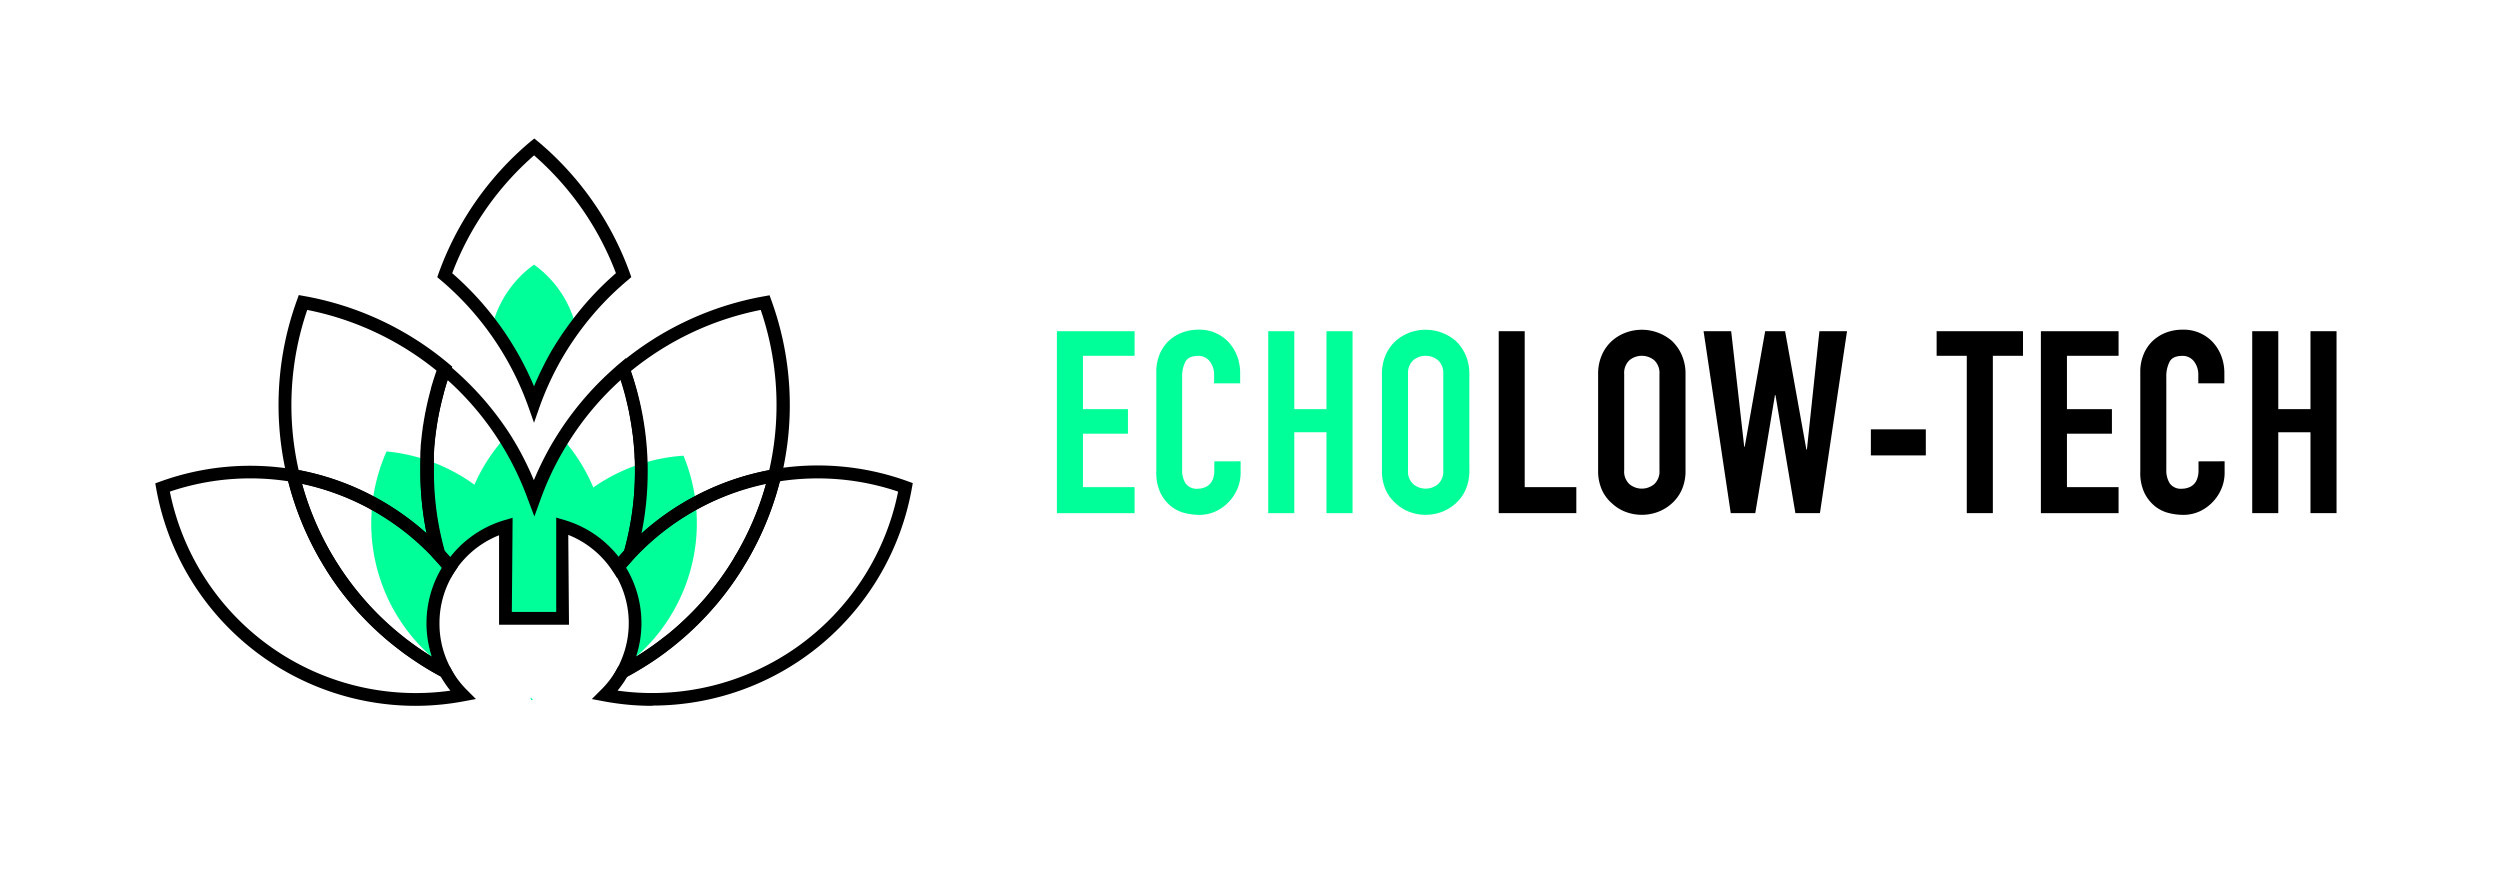 <svg id="Calque_1" data-name="Calque 1" xmlns="http://www.w3.org/2000/svg" viewBox="0 0 587 206"><defs><style>.cls-1{fill:#00ff98;}</style></defs><path class="cls-1" d="M248.16,120.49V77.77H266.4v5.77H254.28V96.07h10.56v5.76H254.28v12.55H266.4v6.11Z"/><path class="cls-1" d="M291.3,108.31V111a9.55,9.55,0,0,1-.75,3.75,10.21,10.21,0,0,1-2.07,3.14,10,10,0,0,1-3.09,2.2,9.19,9.19,0,0,1-3.81.8,14.13,14.13,0,0,1-3.54-.47,8.37,8.37,0,0,1-3.24-1.68,9.33,9.33,0,0,1-2.37-3.1,10.91,10.91,0,0,1-.93-4.83V87.25a10.48,10.48,0,0,1,.72-3.9,9.28,9.28,0,0,1,2-3.12,9.8,9.8,0,0,1,3.15-2.07,10.78,10.78,0,0,1,4-.75,9.32,9.32,0,0,1,7,2.82,10.12,10.12,0,0,1,2.07,3.27,11.13,11.13,0,0,1,.75,4.12V90h-6.12V88a5,5,0,0,0-1-3.13,3.32,3.32,0,0,0-2.76-1.31q-2.28,0-3,1.41a7.53,7.53,0,0,0-.75,3.57v21.83a5.67,5.67,0,0,0,.81,3.13,3.21,3.21,0,0,0,2.91,1.25,4.13,4.13,0,0,0,1.29-.21,3.23,3.23,0,0,0,2.19-2,5.4,5.4,0,0,0,.36-2.11v-2.1Z"/><path class="cls-1" d="M297.78,120.49V77.77h6.12v18.3h7.56V77.77h6.12v42.72h-6.12v-19H303.9v19Z"/><path class="cls-1" d="M324.48,87.85a10.9,10.9,0,0,1,.9-4.55,9.77,9.77,0,0,1,2.4-3.31,10.33,10.33,0,0,1,3.27-1.92A10.89,10.89,0,0,1,341.76,80a10.2,10.2,0,0,1,2.34,3.31,10.9,10.9,0,0,1,.9,4.55v22.56a10.83,10.83,0,0,1-.9,4.63,9.53,9.53,0,0,1-2.34,3.18,10.29,10.29,0,0,1-3.33,2,10.8,10.8,0,0,1-7.38,0,9.63,9.63,0,0,1-3.27-2,9.16,9.16,0,0,1-2.4-3.18,10.83,10.83,0,0,1-.9-4.63Zm6.12,22.56a4.05,4.05,0,0,0,1.23,3.27,4.56,4.56,0,0,0,5.82,0,4.05,4.05,0,0,0,1.23-3.27V87.85a4.1,4.1,0,0,0-1.23-3.27,4.59,4.59,0,0,0-5.82,0,4.1,4.1,0,0,0-1.23,3.27Z"/><path d="M351.9,120.49V77.77H358v36.61h12.12v6.11Z"/><path d="M375.24,87.85a10.9,10.9,0,0,1,.9-4.55,9.77,9.77,0,0,1,2.4-3.31,10.33,10.33,0,0,1,3.27-1.92A10.89,10.89,0,0,1,392.52,80a10.2,10.2,0,0,1,2.34,3.31,10.9,10.9,0,0,1,.9,4.55v22.56a10.83,10.83,0,0,1-.9,4.63,9.53,9.53,0,0,1-2.34,3.18,10.29,10.29,0,0,1-3.33,2,10.8,10.8,0,0,1-7.38,0,9.63,9.63,0,0,1-3.27-2,9.16,9.16,0,0,1-2.4-3.18,10.83,10.83,0,0,1-.9-4.63Zm6.12,22.56a4.05,4.05,0,0,0,1.23,3.27,4.56,4.56,0,0,0,5.82,0,4.05,4.05,0,0,0,1.23-3.27V87.85a4.1,4.1,0,0,0-1.23-3.27,4.59,4.59,0,0,0-5.82,0,4.1,4.1,0,0,0-1.23,3.27Z"/><path d="M433.68,77.77l-6.36,42.72h-5.76l-4.68-27.72h-.12l-4.62,27.72h-5.76L400,77.77h6.48l3.06,27.12h.12l4.8-27.12h4.68l5,27.79h.12l2.94-27.79Z"/><path d="M439.28,106.93v-6.12h12.9v6.12Z"/><path d="M461.8,120.49V83.54h-7.08V77.77H475v5.77h-7.08v36.95Z"/><path d="M479.2,120.49V77.77h18.24v5.77H485.32V96.07h10.56v5.76H485.32v12.55h12.12v6.11Z"/><path d="M522.34,108.31V111a9.55,9.55,0,0,1-.75,3.75,10.21,10.21,0,0,1-2.07,3.14,10,10,0,0,1-3.09,2.2,9.19,9.19,0,0,1-3.81.8,14.13,14.13,0,0,1-3.54-.47,8.37,8.37,0,0,1-3.24-1.68,9.33,9.33,0,0,1-2.37-3.1,10.91,10.91,0,0,1-.93-4.83V87.25a10.48,10.48,0,0,1,.72-3.9,9.28,9.28,0,0,1,2-3.12,9.8,9.8,0,0,1,3.15-2.07,10.78,10.78,0,0,1,4.05-.75,9.32,9.32,0,0,1,7,2.82,10.12,10.12,0,0,1,2.07,3.27,11.13,11.13,0,0,1,.75,4.12V90h-6.12V88a5,5,0,0,0-1-3.13,3.32,3.32,0,0,0-2.76-1.31q-2.28,0-3,1.41a7.53,7.53,0,0,0-.75,3.57v21.83a5.67,5.67,0,0,0,.81,3.13,3.21,3.21,0,0,0,2.91,1.25,4.13,4.13,0,0,0,1.29-.21,3.23,3.23,0,0,0,2.19-2,5.4,5.4,0,0,0,.36-2.11v-2.1Z"/><path d="M528.82,120.49V77.77h6.12v18.3h7.56V77.77h6.12v42.72H542.5v-19h-7.56v19Z"/><path class="cls-1" d="M135.19,76.53a73.5,73.5,0,0,0-4.45,6.79,71.17,71.17,0,0,0-5.35,11.51,70.27,70.27,0,0,0-5.34-11.51,71.22,71.22,0,0,0-4.47-6.8,25.45,25.45,0,0,1,9.81-14.38A25.32,25.32,0,0,1,135.19,76.53Z"/><path class="cls-1" d="M125.17,164.31h.1l-.06,0Z"/><path class="cls-1" d="M142.52,129.87a23.69,23.69,0,0,0-10.42-6.33v21.64H118.68V123.54a23.58,23.58,0,0,0-10.79,6.75,41.37,41.37,0,0,1,10.61-27.48c.53.83,1,1.69,1.55,2.55a70.27,70.27,0,0,1,5.34,11.51,70.78,70.78,0,0,1,5.35-11.51c.46-.78.92-1.56,1.4-2.31a41.29,41.29,0,0,1,10.38,26.82Z"/><path class="cls-1" d="M125,164.14l.22.17-.3,0h-.14v0c-.07-.16-.14-.32-.2-.48Z"/><path class="cls-1" d="M157.31,144.84A41.13,41.13,0,0,1,147,156.08a23.74,23.74,0,0,0-1.85-22.91,24.09,24.09,0,0,0-2.65-3.3,23.69,23.69,0,0,0-10.42-6.33v21.64H121.73A41.62,41.62,0,0,1,160.49,107a41.52,41.52,0,0,1-3.18,37.82Z"/><path class="cls-1" d="M124.53,163.84l.42.3c0,.07-.06.13-.08.19h-.14C124.66,164.16,124.59,164,124.53,163.84Z"/><path class="cls-1" d="M128.4,145.18h-9.72V123.54a23.73,23.73,0,0,0-14.84,32.7A41.64,41.64,0,0,1,90.76,106a41.84,41.84,0,0,1,20.63,7.81,41.28,41.28,0,0,1,11.38,12.61,41.76,41.76,0,0,1,2.5,5A41.23,41.23,0,0,1,128.4,145.18Z"/><path d="M125.39,99.27,124,95.34a69.8,69.8,0,0,0-9.6-17.93,68.69,68.69,0,0,0-10.94-11.66l-.79-.67.35-1a72.36,72.36,0,0,1,21.43-30.75l1-.81,1,.81a72.39,72.39,0,0,1,21.43,30.74l.35,1-.79.68A69.16,69.16,0,0,0,136.4,77.42,71,71,0,0,0,132,84.07a70.22,70.22,0,0,0-5.24,11.27ZM106.18,64.15a71.66,71.66,0,0,1,10.61,11.47,72.56,72.56,0,0,1,8.6,15.09,73.42,73.42,0,0,1,4-8.14A72.47,72.47,0,0,1,134,75.64a71.43,71.43,0,0,1,10.62-11.5,69.26,69.26,0,0,0-19.22-27.66A69.3,69.3,0,0,0,106.18,64.15Z"/><path d="M133.6,146.68H117.18v-21A22.18,22.18,0,0,0,109,131.3a21.93,21.93,0,0,0-2.13,2.71l-1.13,1.7-1.28-1.59c-.83-1-1.73-2.06-2.68-3.07l-.4-.44v-.39a72.34,72.34,0,0,1-2.67-19.52c0-.45,0-.91,0-1.36s0-.9,0-1.35l0-1.13c0-.2,0-.39,0-.58s0-.65.06-1a1.67,1.67,0,0,1,0-.28c0-.43.06-.86.11-1.28s.08-.86.13-1.3.14-1.17.23-1.76c0-.35.1-.74.16-1.11.24-1.56.54-3.15.92-4.84.08-.35.16-.73.26-1.1l.37-1.47.21-.76,0-.1c.09-.34.19-.69.29-1,.4-1.36.86-2.74,1.35-4.1l.73-2,1.65,1.39A72.21,72.21,0,0,1,119.77,102c.54.85,1.06,1.72,1.58,2.61a72.47,72.47,0,0,1,4,8.14,74.3,74.3,0,0,1,4-8.14c.47-.8.94-1.59,1.43-2.36a72.16,72.16,0,0,1,14.54-16.76l1.65-1.39.73,2c.5,1.39,1,2.76,1.34,4.06l.39,1.36c.07.27.15.55.22.83l0,.1c.08.33.17.68.25,1s.24,1,.35,1.5l.27,1.26,0,.13c.17.88.34,1.77.47,2.66.05.27.1.56.14.86s.12.82.17,1.24.12.87.17,1.29c.13,1.21.23,2.34.3,3.45,0,.51.07,1,.09,1.59s0,.92.05,1.39,0,1.21,0,1.83a72.28,72.28,0,0,1-2.72,19.73l-.1.35-.25.27c-1,1.06-1.87,2.07-2.68,3.07l-1.28,1.58-1.13-1.7a22.68,22.68,0,0,0-2.48-3.09,22.28,22.28,0,0,0-7.84-5.27Zm-13.42-3H130.6V121.53l1.92.57a25.08,25.08,0,0,1,11.08,6.74,21.61,21.61,0,0,1,1.65,1.9q.63-.72,1.32-1.47a69.37,69.37,0,0,0,2.51-18.57c0-.59,0-1.18,0-1.76s0-.88-.05-1.32,0-1-.08-1.52c-.07-1.08-.16-2.16-.3-3.32,0-.41-.09-.81-.15-1.22s-.11-.81-.17-1.21-.08-.56-.13-.82c-.13-.86-.29-1.71-.45-2.53l0-.14c-.08-.4-.17-.8-.26-1.2s-.21-1-.33-1.44-.16-.66-.24-1l0-.11-.21-.77c-.13-.45-.25-.89-.38-1.33-.18-.59-.36-1.19-.56-1.81a68.65,68.65,0,0,0-12.28,14.62c-.47.74-.93,1.5-1.37,2.27a68.07,68.07,0,0,0-5.23,11.26l-1.42,3.92L124,117.38a70.11,70.11,0,0,0-5.23-11.27c-.49-.84-1-1.68-1.51-2.49A68.85,68.85,0,0,0,105.1,89.24c-.2.61-.39,1.23-.57,1.85-.1.32-.19.65-.28,1l0,.11c-.07.25-.13.49-.2.72l-.33,1.31c-.11.43-.19.78-.27,1.13-.37,1.65-.66,3.16-.89,4.66l-.15,1.06c-.09.59-.16,1.15-.22,1.71s-.09.84-.13,1.25-.08.86-.11,1.28l0,.21c0,.33-.05.65-.06,1s0,.36,0,.5l0,1.05c0,.49,0,.93,0,1.36s0,.87,0,1.3a69,69,0,0,0,2.52,18.57l1.31,1.47c.4-.51.82-1,1.25-1.47a25.16,25.16,0,0,1,11.47-7.17l1.92-.57Z"/><path d="M106,135.58,101.78,131a59.07,59.07,0,0,0-33.15-17.88l-1-.16-.23-1a72.17,72.17,0,0,1,2.33-41.49l.42-1.19,1.25.23a72.46,72.46,0,0,1,34,15.92l.8.67-.36,1a68.77,68.77,0,0,0-4.11,23.54,69.5,69.5,0,0,0,2.61,18.91Zm-35.89-25.2a62.26,62.26,0,0,1,30.05,14.88,73.08,73.08,0,0,1-1.46-14.56,71.75,71.75,0,0,1,3.94-23.57A69.55,69.55,0,0,0,72.14,72.77,69.18,69.18,0,0,0,70.12,110.38Z"/><path d="M144.77,135.6l1.7-6A69.65,69.65,0,0,0,145,87.15l-.36-1,.8-.68a72.51,72.51,0,0,1,34-15.91l1.25-.23.43,1.19a72.13,72.13,0,0,1,2.32,41.5l-.23,1-1,.16A59.09,59.09,0,0,0,149,131Zm3.37-48.48a71.81,71.81,0,0,1,3.94,23.58,73.08,73.08,0,0,1-1.46,14.56,62.26,62.26,0,0,1,30-14.88,69.1,69.1,0,0,0-2-37.61A69.55,69.55,0,0,0,148.14,87.12Z"/><path d="M142.63,161.15,144.9,157c.3-.55.55-1,.75-1.51A22.26,22.26,0,0,0,143.92,134l-.61-.92.69-.85c.85-1,1.77-2.11,2.82-3.23a61.4,61.4,0,0,1,14.31-11.37c.49-.29,1-.57,1.51-.84a61.53,61.53,0,0,1,19-6.58l2.24-.39-.53,2.21a72.41,72.41,0,0,1-7.7,19.27l-.12.2c-.18.32-.37.64-.56.95s-.38.63-.59,1a2,2,0,0,1-.17.27c-.2.33-.41.65-.63,1a71.79,71.79,0,0,1-4.49,6.17l-.74.91c-.44.52-.89,1-1.33,1.53l-.19.21-.84.92c-.4.43-.81.86-1.21,1.27s-.76.78-1.14,1.15c-1.56,1.53-3.21,3-4.88,4.36-.32.27-.66.54-1,.81s-1,.75-1.44,1.11l-1.19.87c-.9.64-1.75,1.22-2.6,1.77l-1.32.84-1.35.81c-.44.27-.9.53-1.36.79l-1.31.72-.12.06-.19.1ZM147,133.29a25.19,25.19,0,0,1,3.61,13,24.9,24.9,0,0,1-1.26,7.88l.26-.16q.63-.39,1.26-.81c.82-.52,1.63-1.08,2.5-1.7.4-.28.77-.55,1.13-.82s.93-.71,1.39-1.07l1-.77c1.61-1.3,3.18-2.71,4.69-4.2.37-.36.72-.71,1.08-1.08s.78-.8,1.16-1.22.55-.59.82-.9l.12-.12c.46-.53.89-1,1.31-1.53l.73-.87a70.19,70.19,0,0,0,4.3-5.92c.21-.33.43-.65.63-1l.11-.17c.2-.32.4-.63.58-1s.38-.62.55-.92l.12-.2a69.38,69.38,0,0,0,6.79-16.19,58.58,58.58,0,0,0-15.8,5.83c-.48.26-1,.52-1.43.79A58.83,58.83,0,0,0,149,131C148.29,131.82,147.63,132.56,147,133.29Z"/><path d="M153.16,165.73a61.38,61.38,0,0,1-11.37-1.06l-2.83-.53,2-2A21.91,21.91,0,0,0,144.9,157l.22-.41.65-.33,1.26-.7c.45-.25.88-.49,1.29-.74l1.31-.79q.63-.39,1.26-.81c.81-.52,1.65-1.09,2.5-1.7l1.13-.82c.47-.35.93-.71,1.39-1.07l1-.77c1.6-1.3,3.17-2.71,4.68-4.2.39-.36.74-.72,1.09-1.08s.77-.8,1.16-1.22l.83-.91.1-.11c.47-.53.9-1,1.32-1.53l.72-.87a69.12,69.12,0,0,0,4.31-5.92l.63-1,.11-.17c.2-.31.39-.63.58-.94l.59-1,.07-.13a69.17,69.17,0,0,0,7.38-18.47l.23-1,1-.16A62,62,0,0,1,213.13,113l1.19.43-.22,1.24a61.89,61.89,0,0,1-60.94,51ZM145,162.16a58.89,58.89,0,0,0,65.88-46.73A59,59,0,0,0,183.12,113a72.63,72.63,0,0,1-7.46,18.29l-.08.14c-.2.34-.4.68-.61,1s-.37.62-.58.95a1.45,1.45,0,0,1-.17.26c-.2.34-.41.66-.63,1a72.78,72.78,0,0,1-4.49,6.17l-.75.91c-.43.52-.88,1-1.32,1.53l-.18.2-.85.93-1.21,1.27c-.38.39-.75.77-1.15,1.15-1.56,1.54-3.21,3-4.87,4.36-.32.27-.66.54-1,.81s-1,.75-1.44,1.11l-1.2.87c-.87.63-1.75,1.23-2.59,1.77-.44.28-.88.57-1.33.84s-.89.55-1.34.81-.88.52-1.33.77l-1.22.67A24.5,24.5,0,0,1,145,162.16Z"/><path d="M108.24,161.34l-4.37-2.3a68.75,68.75,0,0,1-6.59-3.95c-.31-.2-.56-.38-.82-.56-1-.67-2-1.41-3-2.19-.33-.24-.67-.51-1-.78l-.94-.77a71.62,71.62,0,0,1-6.42-6l-.53-.56c-.77-.84-1.47-1.64-2.15-2.45l-.75-.91a70.16,70.16,0,0,1-4.5-6.17c-.21-.33-.42-.65-.62-1a1.34,1.34,0,0,1-.17-.27c-.21-.33-.41-.65-.61-1s-.36-.6-.54-.92l-.12-.19A72.5,72.5,0,0,1,67.42,112l-.53-2.21,2.24.39a61.65,61.65,0,0,1,19,6.58c.51.27,1,.55,1.51.84A61.67,61.67,0,0,1,104,129l.41.45c.84.92,1.65,1.86,2.41,2.8l.69.85-.61.92a22.09,22.09,0,0,0-3.71,12.3,21.86,21.86,0,0,0,2,9.3v0c.2.46.44.92.68,1.37ZM79,131.93l.07.1c.2.34.42.66.63,1a68.43,68.43,0,0,0,4.3,5.92c.24.29.48.59.72.87.66.78,1.33,1.54,2,2.29l.55.59a68.26,68.26,0,0,0,6.16,5.78l.93.76c.31.26.62.5.92.73,1,.76,1.92,1.45,2.89,2.12l.71.48c.83.57,1.67,1.11,2.51,1.63a25.35,25.35,0,0,1,2.36-20.9c-.63-.75-1.3-1.5-2-2.24l-.4-.44a59,59,0,0,0-13.22-10.39c-.48-.28-1-.54-1.43-.8a59.27,59.27,0,0,0-15.8-5.82,69.17,69.17,0,0,0,6.8,16.2l.11.19c.17.3.35.6.53.89s.39.66.59,1Z"/><path d="M97.62,165.73a61.91,61.91,0,0,1-60.94-51l-.22-1.24,1.19-.43a62,62,0,0,1,31.48-2.82l1,.16.23,1a69.06,69.06,0,0,0,7.39,18.47l.12.22.52.86c.2.35.4.66.6,1l.11.17c.2.34.42.66.63,1A66.46,66.46,0,0,0,84,138.94c.23.29.48.59.72.87.65.78,1.32,1.54,2,2.29l.55.59a68.26,68.26,0,0,0,6.16,5.78c.32.27.62.52.93.76s.62.5.92.73c1,.76,1.92,1.45,2.89,2.12.28.2.52.36.77.52a67.13,67.13,0,0,0,6.31,3.79l.4.21.21.39a22,22,0,0,0,3.89,5.14l2,2-2.83.53A61.38,61.38,0,0,1,97.62,165.73Zm-57.74-50.3a58.91,58.91,0,0,0,65.87,46.74,25.55,25.55,0,0,1-2.28-3.34,72.2,72.2,0,0,1-6.19-3.74l-.82-.56c-1-.67-2-1.41-3-2.19l-1-.78-1-.79a71,71,0,0,1-6.4-6l-.53-.56c-.77-.84-1.47-1.64-2.15-2.45l-.75-.91a68.09,68.09,0,0,1-4.49-6.17c-.22-.33-.43-.65-.63-1a1.61,1.61,0,0,1-.17-.28c-.21-.32-.41-.64-.61-1s-.35-.58-.53-.89l-.13-.22A73.12,73.12,0,0,1,67.66,113,58.92,58.92,0,0,0,39.88,115.43Z"/></svg>